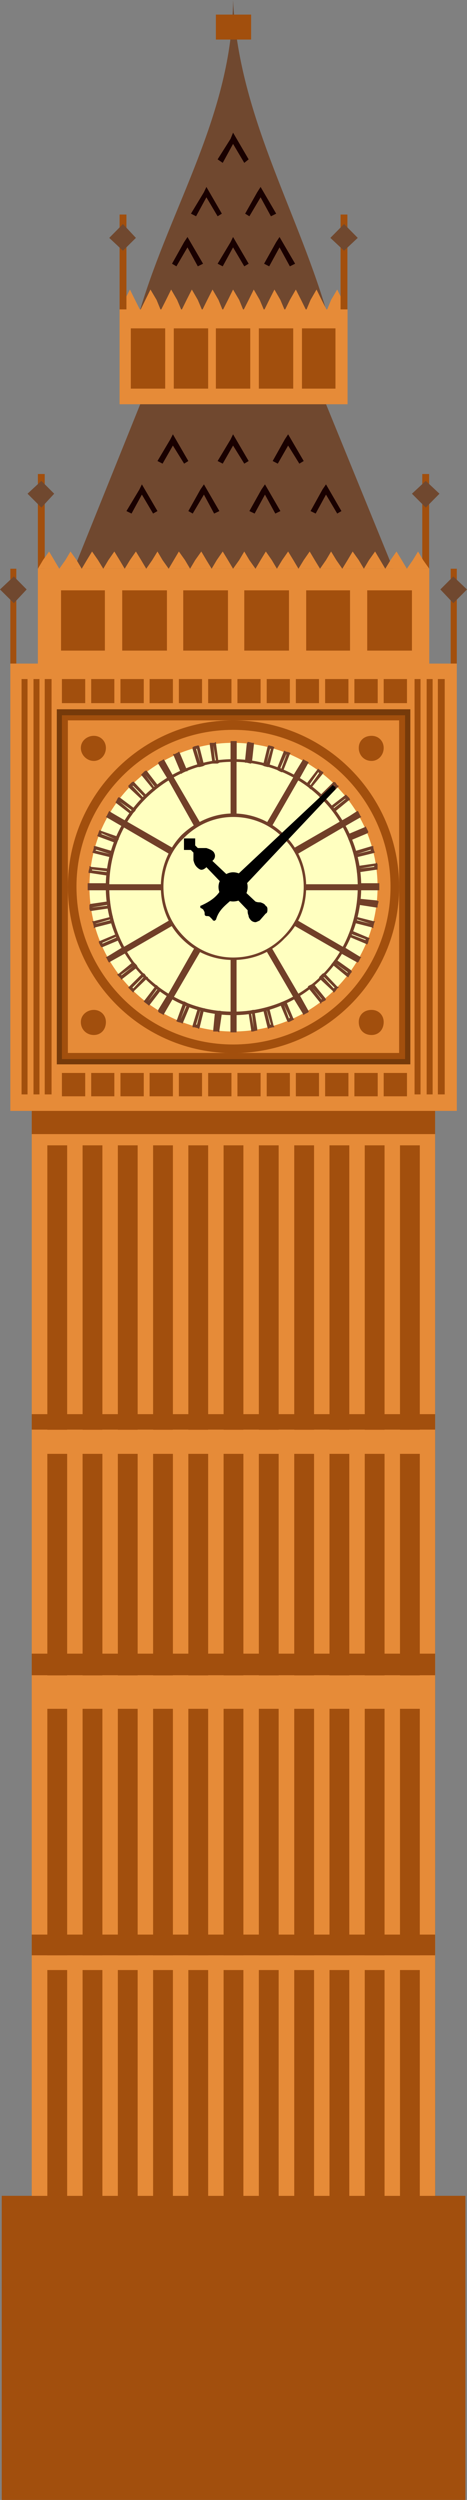 <svg width="32.06" height="171.3" viewBox="0 0 32.06 171.3" xmlns="http://www.w3.org/2000/svg" xmlns:xlink="http://www.w3.org/1999/xlink" xml:space="preserve" overflow="hidden"><rect x="0" y="0" width="32.06" height="171.3" fill="#808080" stroke="none"/><defs></defs><g><rect x="2.6" y="32.48" width="0.47" height="6.5" fill="#A24F0D" fill-rule="evenodd" clip-rule="evenodd"/><rect x="28.99" y="32.48" width="0.47" height="6.5" fill="#A24F0D" fill-rule="evenodd" clip-rule="evenodd"/><rect x="0.71" y="38.97" width="0.41" height="6.5" fill="#A24F0D" fill-rule="evenodd" clip-rule="evenodd"/><rect x="30.94" y="38.97" width="0.42" height="6.5" fill="#A24F0D" fill-rule="evenodd" clip-rule="evenodd"/><path d="M0 40.39 0.95 39.5 1.83 40.39 0.95 41.33Z" fill="#70482F" fill-rule="evenodd" clip-rule="evenodd"/><path d="M30.23 40.39 31.12 39.5 32.06 40.39 31.12 41.33Z" fill="#70482F" fill-rule="evenodd" clip-rule="evenodd"/><path d="M28.28 33.83 29.23 32.95 30.17 33.83 29.23 34.78Z" fill="#70482F" fill-rule="evenodd" clip-rule="evenodd"/><path d="M1.89 33.83 2.84 32.95 3.72 33.83 2.84 34.78Z" fill="#70482F" fill-rule="evenodd" clip-rule="evenodd"/><rect x="2.18" y="76.11" width="27.69" height="74.34" fill="#A24F0D" fill-rule="evenodd" clip-rule="evenodd"/><rect x="0.71" y="45.47" width="30.65" height="30.65" fill="#E68B38" fill-rule="evenodd" clip-rule="evenodd"/><rect x="3.9" y="48.6" width="24.27" height="24.33" fill="#763A0A" fill-rule="evenodd" clip-rule="evenodd"/><rect x="2.6" y="38.97" width="26.87" height="6.55" fill="#E68B38" fill-rule="evenodd" clip-rule="evenodd"/><rect x="4.25" y="49.01" width="23.56" height="23.56" fill="#A24F0D" fill-rule="evenodd" clip-rule="evenodd"/><path d="M9.63 27.69 22.38 27.69 26.99 38.97 5.08 38.97Z" fill="#70482F" fill-rule="evenodd" clip-rule="evenodd"/><rect x="8.21" y="21.2" width="15.65" height="6.5" fill="#E68B38" fill-rule="evenodd" clip-rule="evenodd"/><path d="M16 0C16.35 7.73 20.25 14.11 22.38 21.2 18.13 21.2 13.88 21.2 9.63 21.2 11.75 14.11 15.94 7.79 16 0L16 0Z" fill="#70482F" fill-rule="evenodd" clip-rule="evenodd"/><rect x="4.66" y="49.36" width="22.74" height="22.79" fill="#E68B38" fill-rule="evenodd" clip-rule="evenodd"/><path d="M16 72.16C22.32 72.16 27.4 67.08 27.4 60.76 27.4 54.5 22.32 49.36 16 49.36 9.74 49.36 4.66 54.5 4.66 60.76 4.66 67.08 9.74 72.16 16 72.16L16 72.16Z" fill="#A24F0D" fill-rule="evenodd" clip-rule="evenodd"/><path d="M16 71.57C21.96 71.57 26.81 66.73 26.81 60.76 26.81 54.86 21.97 50.01 16 50.01 10.09 50.01 5.25 54.85 5.25 60.76 5.26 66.73 10.1 71.57 16 71.57L16 71.57Z" fill="#E68B38" fill-rule="evenodd" clip-rule="evenodd"/><path d="M16 70.68C21.49 70.68 25.92 66.25 25.92 60.76 25.92 55.33 21.49 50.9 16 50.9 10.57 50.9 6.14 55.33 6.14 60.76 6.14 66.25 10.57 70.68 16 70.68L16 70.68Z" fill="#FFFFC0" fill-rule="evenodd" clip-rule="evenodd"/><path d="M25.51 52.14C25.98 52.14 26.34 51.73 26.34 51.25 26.34 50.78 25.99 50.42 25.51 50.42 24.98 50.42 24.63 50.77 24.63 51.25 24.63 51.73 24.98 52.14 25.51 52.14L25.51 52.14Z" fill="#A24F0D" fill-rule="evenodd" clip-rule="evenodd"/><path d="M6.44 52.14C6.91 52.14 7.27 51.73 7.27 51.25 7.27 50.78 6.91 50.42 6.44 50.42 5.97 50.42 5.55 50.77 5.55 51.25 5.55 51.73 5.96 52.14 6.44 52.14L6.44 52.14Z" fill="#A24F0D" fill-rule="evenodd" clip-rule="evenodd"/><path d="M25.51 70.92C25.98 70.92 26.34 70.57 26.34 70.03 26.34 69.56 25.99 69.2 25.51 69.2 24.98 69.2 24.63 69.55 24.63 70.03 24.63 70.56 24.98 70.92 25.51 70.92L25.51 70.92Z" fill="#A24F0D" fill-rule="evenodd" clip-rule="evenodd"/><path d="M6.44 70.92C6.91 70.92 7.27 70.57 7.27 70.03 7.27 69.56 6.91 69.2 6.44 69.2 5.97 69.2 5.55 69.55 5.55 70.03 5.55 70.56 5.96 70.92 6.44 70.92L6.44 70.92Z" fill="#A24F0D" fill-rule="evenodd" clip-rule="evenodd"/><path d="M16 55.74C17.42 55.74 18.66 56.33 19.54 57.22L19.54 57.22 19.54 57.22C20.49 58.16 21.02 59.4 21.02 60.76 21.02 62.18 20.49 63.42 19.54 64.3L19.54 64.3 19.54 64.3C18.65 65.24 17.41 65.78 16 65.78 14.64 65.78 13.4 65.25 12.46 64.3L12.46 64.3 12.46 64.3C11.57 63.41 11.04 62.17 11.04 60.76 11.04 59.4 11.57 58.16 12.46 57.22L12.46 57.22 12.46 57.22C13.4 56.33 14.64 55.74 16 55.74L16 55.74ZM19.43 57.4C18.55 56.51 17.36 55.98 16.01 55.98 14.71 55.98 13.53 56.51 12.64 57.4L12.64 57.4C11.75 58.23 11.22 59.47 11.22 60.76 11.22 62.12 11.75 63.3 12.64 64.19L12.64 64.19C13.52 65.08 14.71 65.61 16.01 65.61 17.37 65.61 18.55 65.08 19.43 64.19L19.43 64.19C20.32 63.3 20.85 62.12 20.85 60.76 20.85 59.46 20.31 58.22 19.43 57.4L19.43 57.4ZM13.34 51.14 13.58 51.08 13.64 51.08 13.7 51.2 14 52.38 14.06 52.44 13.94 52.5 13.7 52.56 13.58 52.56 13.58 52.5 13.22 51.32 13.22 51.2 13.34 51.14ZM13.52 51.31 13.46 51.31 13.76 52.31 13.76 52.31 13.52 51.31ZM10.92 52.2 11.16 52.08 11.22 52.02 11.28 52.08 11.87 53.14 11.93 53.26 11.87 53.32 11.63 53.44 11.57 53.5 11.51 53.38 10.86 52.32 10.86 52.26 10.92 52.2ZM11.16 52.32 11.1 52.32 11.63 53.21 11.69 53.21 11.16 52.32ZM8.86 53.79 9.04 53.61 9.16 53.55 9.22 53.61 10.05 54.49 10.17 54.55 10.05 54.61 9.92 54.8 9.8 54.92 9.74 54.8 8.85 53.97 8.8 53.85 8.86 53.79ZM9.15 53.85 9.09 53.85 9.8 54.62 9.86 54.56 9.15 53.85ZM7.32 55.92 7.44 55.68 7.5 55.56 7.56 55.62 8.62 56.27 8.74 56.33 8.68 56.39 8.56 56.63 8.5 56.69 8.44 56.63 7.38 56.04 7.26 55.98 7.32 55.92ZM7.56 55.86 7.56 55.92 8.45 56.39 8.45 56.39 7.56 55.86ZM6.38 58.34 6.44 58.1 6.44 57.98 6.56 57.98 7.74 58.33 7.8 58.33 7.8 58.45 7.74 58.69 7.74 58.75 7.62 58.75 6.44 58.46 6.32 58.4 6.38 58.34ZM6.61 58.22 6.55 58.28 7.55 58.52 7.55 58.52 6.61 58.22ZM6.02 60.88 6.02 60.64 6.02 60.52 6.14 60.52 7.38 60.52 7.5 60.52 7.5 60.64 7.5 60.88 7.5 61 7.38 61 6.14 61 6.02 61 6.02 60.88ZM6.26 60.76 6.26 60.82 7.27 60.82 7.27 60.76 6.26 60.76ZM6.44 63.48 6.38 63.24 6.32 63.12 6.44 63.12 7.62 62.82 7.74 62.76 7.74 62.88 7.8 63.12 7.8 63.18 7.74 63.24 6.56 63.54 6.44 63.6 6.44 63.48ZM6.55 63.3 6.61 63.3 7.56 63.06 7.56 63 6.55 63.3ZM7.44 65.9 7.32 65.66 7.26 65.6 7.38 65.54 8.44 64.89 8.5 64.83 8.56 64.95 8.68 65.13 8.74 65.25 8.62 65.31 7.56 65.9 7.5 65.96 7.44 65.9ZM7.56 65.66 7.56 65.66 8.45 65.19 8.45 65.13 7.56 65.66ZM9.03 67.9 8.85 67.72 8.8 67.67 8.86 67.61 9.75 66.73 9.81 66.67 9.93 66.73 10.05 66.91 10.17 66.97 10.05 67.09 9.21 67.9 9.15 68.02 9.03 67.9ZM9.09 67.67 9.15 67.73 9.86 66.96 9.8 66.96 9.09 67.67ZM11.16 69.5 10.92 69.38 10.86 69.32 10.86 69.2 11.51 68.14 11.57 68.08 11.63 68.14 11.87 68.26 11.93 68.32 11.87 68.38 11.28 69.44 11.22 69.56 11.16 69.5ZM11.1 69.26 11.16 69.26 11.69 68.38 11.63 68.38 11.1 69.26ZM13.58 70.45 13.34 70.39 13.22 70.39 13.22 70.27 13.58 69.09 13.58 68.97 13.7 69.03 13.94 69.09 14.06 69.09 14 69.21 13.71 70.39 13.65 70.51 13.58 70.45ZM13.46 70.21 13.52 70.21 13.76 69.26 13.76 69.2 13.46 70.21ZM16.12 70.74 15.88 70.74 15.82 70.74 15.82 70.68 15.82 69.44 15.82 69.32 15.88 69.32 16.12 69.32 16.24 69.32 16.24 69.44 16.24 70.68 16.24 70.74 16.12 70.74ZM16 70.56 16.06 70.56 16.06 69.56 16 69.56 16 70.56ZM18.72 70.39 18.48 70.45 18.42 70.51 18.36 70.39 18.07 69.21 18.01 69.09 18.13 69.09 18.37 69.03 18.49 68.97 18.49 69.09 18.78 70.27 18.84 70.39 18.72 70.39ZM18.54 70.21 18.6 70.21 18.31 69.21 18.31 69.27 18.54 70.21ZM21.14 69.38 20.9 69.5 20.84 69.56 20.78 69.44 20.13 68.38 20.13 68.32 20.19 68.26 20.43 68.14 20.49 68.08 20.55 68.14 21.14 69.2 21.2 69.32 21.14 69.38ZM20.9 69.26 20.96 69.26 20.43 68.38 20.37 68.38 20.9 69.26ZM23.15 67.73 23.03 67.91 22.91 68.03 22.85 67.91 21.96 67.08 21.9 66.96 21.96 66.9 22.14 66.72 22.26 66.66 22.32 66.72 23.15 67.6 23.27 67.66 23.15 67.73ZM22.91 67.73 22.97 67.67 22.26 66.96 22.2 66.96 22.91 67.73ZM24.74 65.66 24.62 65.9 24.56 65.96 24.44 65.9 23.38 65.31 23.32 65.25 23.38 65.19 23.5 64.95 23.56 64.83 23.62 64.89 24.68 65.54 24.8 65.6 24.74 65.66ZM24.51 65.66 24.51 65.66 23.62 65.13 23.62 65.19 24.51 65.66ZM25.69 63.24 25.63 63.48 25.63 63.6 25.51 63.54 24.33 63.24 24.21 63.18 24.27 63.12 24.33 62.88 24.33 62.76 24.45 62.82 25.63 63.12 25.75 63.12 25.69 63.24ZM25.45 63.3 25.45 63.3 24.51 63 24.51 63.06 25.45 63.3ZM26.04 60.64 26.04 60.88 26.04 61 25.92 61 24.68 61 24.56 61 24.56 60.88 24.56 60.64 24.56 60.52 24.68 60.52 25.92 60.52 26.04 60.52 26.04 60.64ZM25.81 60.82 25.81 60.76 24.81 60.76 24.81 60.82 25.81 60.82ZM25.63 58.1 25.69 58.34 25.75 58.4 25.63 58.46 24.45 58.75 24.33 58.75 24.33 58.69 24.27 58.45 24.21 58.33 24.33 58.33 25.51 57.98 25.63 57.98 25.63 58.1ZM25.45 58.28 25.45 58.22 24.5 58.52 24.5 58.52 25.45 58.28ZM24.63 55.68 24.75 55.92 24.81 55.98 24.69 56.04 23.63 56.63 23.57 56.69 23.51 56.63 23.39 56.39 23.33 56.33 23.45 56.27 24.45 55.62 24.57 55.56 24.63 55.68ZM24.51 55.92 24.51 55.86 23.62 56.39 23.62 56.39 24.51 55.92ZM23.03 53.62 23.15 53.8 23.27 53.86 23.15 53.98 22.32 54.81 22.26 54.93 22.14 54.81 21.96 54.63 21.9 54.57 21.96 54.51 22.85 53.63 22.91 53.57 23.03 53.62ZM22.97 53.85 22.91 53.85 22.2 54.56 22.26 54.62 22.97 53.85ZM20.9 52.08 21.14 52.2 21.2 52.26 21.14 52.32 20.55 53.38 20.49 53.5 20.43 53.44 20.19 53.32 20.13 53.26 20.13 53.14 20.78 52.08 20.84 52.02 20.9 52.08ZM20.96 52.32 20.9 52.32 20.37 53.21 20.43 53.21 20.96 52.32ZM18.48 51.08 18.72 51.14 18.84 51.2 18.78 51.32 18.49 52.5 18.49 52.56 18.37 52.56 18.13 52.5 18.01 52.44 18.07 52.38 18.36 51.2 18.42 51.08 18.48 51.08ZM18.6 51.31 18.54 51.31 18.3 52.31 18.3 52.31 18.6 51.31ZM11.99 51.67 12.23 51.55 12.29 51.49 12.35 51.61 12.82 52.73 12.88 52.85 12.76 52.85 12.52 52.97 12.46 53.03 12.4 52.91 11.93 51.79 11.87 51.67 11.99 51.67ZM12.16 51.79 12.16 51.79 12.57 52.74 12.57 52.74 12.16 51.79ZM9.74 53.03 9.92 52.85 10.04 52.79 10.1 52.85 10.87 53.85 10.93 53.91 10.81 53.97 10.63 54.15 10.57 54.21 10.51 54.09 9.74 53.15 9.68 53.09 9.74 53.03ZM9.98 53.09 9.98 53.09 10.57 53.92 10.63 53.92 9.98 53.09ZM7.97 54.92 8.09 54.68 8.15 54.62 8.27 54.68 9.22 55.39 9.34 55.45 9.28 55.57 9.1 55.75 9.04 55.87 8.98 55.8 7.98 55.03 7.92 54.97 7.97 54.92ZM8.21 54.92 8.21 54.92 8.98 55.57 9.04 55.51 8.21 54.92ZM6.73 57.16 6.79 56.98 6.85 56.86 6.91 56.92 8.09 57.33 8.15 57.39 8.15 57.51 8.03 57.69 8.03 57.81 7.91 57.75 6.79 57.34 6.67 57.28 6.73 57.16ZM6.97 57.1 6.97 57.16 7.91 57.51 7.91 57.51 6.97 57.1ZM6.08 59.7 6.14 59.46 6.14 59.34 6.26 59.4 7.44 59.52 7.56 59.52 7.56 59.64 7.5 59.88 7.5 60 7.38 60 6.2 59.82 6.08 59.82 6.08 59.7ZM6.32 59.58 6.32 59.64 7.33 59.76 7.33 59.7 6.32 59.58ZM6.14 62.3 6.14 62.06 6.14 62 6.2 61.94 7.44 61.76 7.56 61.76 7.56 61.88 7.56 62.12 7.62 62.24 7.5 62.24 6.26 62.42 6.2 62.42 6.14 62.3ZM6.32 62.18 6.38 62.18 7.38 62.06 7.38 62 6.32 62.18ZM6.91 64.83 6.79 64.6 6.79 64.48 6.85 64.48 7.97 64.01 8.09 63.95 8.09 64.01 8.21 64.25 8.27 64.37 8.15 64.43 7.03 64.9 6.97 64.9 6.91 64.83ZM7.03 64.6 7.03 64.66 7.97 64.25 7.97 64.19 7.03 64.6ZM8.27 67.02 8.09 66.84 8.03 66.78 8.15 66.72 9.09 65.95 9.15 65.89 9.21 65.95 9.39 66.13 9.45 66.25 9.39 66.31 8.39 67.08 8.33 67.14 8.27 67.02ZM8.33 66.78 8.33 66.84 9.16 66.19 9.16 66.19 8.33 66.78ZM10.16 68.85 9.92 68.67 9.86 68.61 9.92 68.55 10.69 67.55 10.75 67.49 10.81 67.55 10.99 67.73 11.11 67.79 11.05 67.85 10.28 68.85 10.22 68.91 10.16 68.85ZM10.16 68.62 10.16 68.62 10.81 67.79 10.75 67.79 10.16 68.62ZM12.46 70.09 12.22 70.03 12.1 69.97 12.16 69.85 12.57 68.73 12.63 68.61 12.75 68.67 12.99 68.79 13.05 68.79 13.05 68.91 12.58 70.03 12.52 70.15 12.46 70.09ZM12.4 69.85 12.4 69.85 12.81 68.91 12.75 68.91 12.4 69.85ZM14.94 70.68 14.7 70.68 14.64 70.68 14.64 70.56 14.76 69.32 14.82 69.26 14.88 69.26 15.12 69.26 15.24 69.32 15.24 69.38 15.06 70.62 15.06 70.74 14.94 70.68ZM14.88 70.5 14.88 70.5 15 69.5 15 69.5 14.88 70.5ZM17.6 70.62 17.36 70.68 17.24 70.68 17.24 70.56 17.06 69.38 17 69.26 17.12 69.26 17.36 69.2 17.48 69.2 17.48 69.32 17.66 70.5 17.66 70.62 17.6 70.62ZM17.42 70.45 17.42 70.45 17.3 69.45 17.24 69.45 17.42 70.45ZM20.08 69.91 19.84 70.03 19.78 70.03 19.72 69.97 19.25 68.85 19.19 68.73 19.31 68.67 19.49 68.61 19.61 68.55 19.67 68.67 20.14 69.79 20.2 69.85 20.08 69.91ZM19.84 69.79 19.9 69.73 19.49 68.85 19.49 68.85 19.84 69.79ZM22.32 68.56 22.08 68.68 22.02 68.8 21.96 68.68 21.19 67.73 21.13 67.61 21.19 67.55 21.43 67.43 21.49 67.37 21.55 67.43 22.32 68.38 22.38 68.5 22.32 68.56ZM22.08 68.5 22.08 68.44 21.43 67.67 21.43 67.67 22.08 68.5ZM24.09 66.67 23.97 66.85 23.91 66.97 23.8 66.9 22.86 66.13 22.74 66.07 22.8 66.01 22.98 65.77 23.04 65.71 23.1 65.77 24.1 66.48 24.16 66.6 24.09 66.67ZM23.86 66.67 23.86 66.61 23.03 66.02 23.03 66.02 23.86 66.67ZM25.33 64.36 25.27 64.6 25.21 64.72 25.09 64.66 23.97 64.19 23.91 64.19 23.91 64.07 24.03 63.83 24.03 63.77 24.15 63.77 25.27 64.24 25.39 64.3 25.33 64.36ZM25.1 64.42 25.1 64.36 24.15 64.01 24.15 64.07 25.1 64.42ZM25.98 61.82 25.92 62.06 25.92 62.18 25.8 62.18 24.63 62 24.51 62 24.51 61.88 24.57 61.64 24.57 61.58 24.63 61.58 25.87 61.7 25.99 61.76 25.99 61.82ZM25.75 61.94 25.75 61.94 24.75 61.82 24.75 61.82 25.75 61.94ZM25.92 59.23 25.92 59.47 25.92 59.59 25.86 59.59 24.62 59.77 24.5 59.77 24.5 59.7 24.5 59.46 24.44 59.34 24.56 59.34 25.8 59.16 25.86 59.1 25.92 59.23ZM25.69 59.4 25.69 59.34 24.69 59.52 24.69 59.52 25.69 59.4ZM25.16 56.74 25.28 56.98 25.28 57.04 25.22 57.1 24.1 57.57 23.98 57.63 23.92 57.51 23.86 57.27 23.8 57.21 23.92 57.15 25.04 56.68 25.1 56.62 25.16 56.74ZM25.04 56.92 25.04 56.92 24.09 57.33 24.09 57.33 25.04 56.92ZM23.8 54.5 23.98 54.68 24.04 54.8 23.92 54.86 22.98 55.63 22.92 55.69 22.86 55.57 22.68 55.39 22.62 55.33 22.68 55.27 23.68 54.5 23.74 54.44 23.8 54.5ZM23.74 54.74 23.68 54.74 22.91 55.33 22.91 55.39 23.74 54.74ZM21.91 52.73 22.09 52.85 22.21 52.91 22.15 53.03 21.38 53.97 21.32 54.09 21.26 54.03 21.08 53.85 20.96 53.79 21.02 53.73 21.79 52.73 21.85 52.67 21.91 52.73ZM21.91 52.97 21.85 52.91 21.26 53.74 21.32 53.8 21.91 52.97ZM19.6 51.49 19.84 51.55 19.96 51.61 19.9 51.67 19.43 52.85 19.43 52.91 19.31 52.91 19.07 52.79 19.01 52.73 19.01 52.67 19.48 51.49 19.54 51.43 19.6 51.49ZM19.66 51.73 19.66 51.67 19.25 52.62 19.31 52.68 19.66 51.73ZM17.07 50.84 17.31 50.9 17.43 50.9 17.43 51.02 17.3 52.2 17.24 52.32 17.18 52.32 16.94 52.26 16.82 52.26 16.82 52.14 16.94 50.96 17 50.84 17.07 50.84ZM17.18 51.08 17.18 51.08 17.06 52.08 17.06 52.08 17.18 51.08ZM14.47 50.9 14.71 50.9 14.83 50.84 14.83 50.96 15 52.2 15.06 52.26 14.94 52.32 14.7 52.32 14.58 52.32 14.58 52.26 14.4 51.02 14.4 50.9 14.47 50.9ZM14.64 51.08 14.64 51.08 14.76 52.14 14.82 52.08 14.64 51.08ZM15.89 50.78 16.13 50.78 16.25 50.78 16.25 50.9 16.25 52.14 16.25 52.2 16.13 52.2 15.89 52.2 15.83 52.2 15.83 52.14 15.83 50.9 15.83 50.78 15.89 50.78ZM16.06 51.02 16 51.02 16 52.02 16.06 52.02 16.06 51.02Z" fill="#713F28"/><path d="M16 52.02C18.42 52.02 20.61 53.02 22.2 54.56 23.8 56.16 24.8 58.34 24.8 60.76 24.8 63.18 23.8 65.37 22.2 66.96 20.61 68.56 18.42 69.56 16 69.56 13.58 69.56 11.39 68.56 9.86 66.96 8.26 65.37 7.26 63.18 7.26 60.76 7.26 58.34 8.26 56.16 9.86 54.56 11.4 53.03 13.58 52.02 16 52.02L16 52.02ZM22.08 54.74C20.55 53.2 18.37 52.2 16 52.2 13.63 52.2 11.51 53.21 9.98 54.74 8.44 56.27 7.5 58.4 7.5 60.76 7.5 63.12 8.44 65.31 9.98 66.84 11.52 68.38 13.64 69.32 16 69.32 18.36 69.32 20.55 68.38 22.08 66.84 23.62 65.3 24.56 63.12 24.56 60.76 24.56 58.4 23.62 56.27 22.08 54.74L22.08 54.74Z" fill="#713F28"/><path d="M3.37 37.79 3.72 38.38 4.07 38.97 4.49 38.38 4.84 37.79 5.26 38.38 5.61 38.97 5.96 38.38 6.32 37.79 6.73 38.38 7.09 38.97 7.44 38.38 7.85 37.79 8.21 38.38 8.56 38.97 8.92 38.38 9.33 37.79 9.69 38.38 10.04 38.97 10.45 38.38 10.81 37.79 11.16 38.38 11.58 38.97 11.93 38.38 12.28 37.79 12.7 38.38 13.05 38.97 13.4 38.38 13.82 37.79 14.17 38.38 14.53 38.97 14.88 38.38 15.29 37.79 15.65 38.38 16 38.97 16.42 38.38 16.77 37.79 17.12 38.38 17.54 38.97 17.89 38.38 18.25 37.79 18.66 38.38 19.01 38.97 19.37 38.38 19.78 37.79 20.14 38.38 20.49 38.97 20.85 38.38 21.26 37.79 21.61 38.38 21.97 38.97 22.38 38.38 22.73 37.79 23.09 38.38 23.5 38.97 23.86 38.38 24.21 37.79 24.63 38.38 24.98 38.97 25.33 38.38 25.75 37.79 26.1 38.38 26.45 38.97 26.81 38.38 27.22 37.79 27.58 38.38 27.93 38.97 28.34 38.38 28.7 37.79 29.05 38.38 29.47 38.97 28.7 38.97 27.99 38.97 27.93 38.97 27.22 38.97 26.45 38.97 26.45 38.97 25.75 38.97 24.98 38.97 24.98 38.97 24.21 38.97 23.5 38.97 23.44 38.97 22.73 38.97 22.02 38.97 21.97 38.97 21.26 38.97 20.49 38.97 20.49 38.97 19.78 38.97 19.01 38.97 19.01 38.97 18.25 38.97 17.54 38.97 17.48 38.97 16.77 38.97 16.06 38.97 16 38.97 15.29 38.97 14.53 38.97 14.53 38.97 13.82 38.97 13.05 38.97 13.05 38.97 12.28 38.97 11.58 38.97 11.58 38.97 10.81 38.97 10.1 38.97 10.04 38.97 9.33 38.97 8.56 38.97 8.56 38.97 7.85 38.97 7.09 38.97 7.09 38.97 6.32 38.97 5.61 38.97 5.61 38.97 4.84 38.97 4.13 38.97 4.07 38.97 3.37 38.97 2.6 38.97 2.95 38.38Z" fill="#E68B38" fill-rule="evenodd" clip-rule="evenodd"/><path d="M8.92 19.84 9.27 20.55 9.63 21.26 9.98 20.55 10.33 19.84 10.75 20.55 11.04 21.26 11.4 20.55 11.75 19.84 12.16 20.55 12.46 21.26 12.81 20.55 13.17 19.84 13.58 20.55 13.88 21.26 14.23 20.55 14.59 19.84 15 20.55 15.29 21.26 15.65 20.55 16 19.84 16.42 20.55 16.71 21.26 17.07 20.55 17.42 19.84 17.83 20.55 18.13 21.26 18.48 20.55 18.84 19.84 19.25 20.55 19.55 21.26 19.9 20.55 20.31 19.84 20.67 20.55 21.02 21.26 21.32 20.55 21.73 19.84 22.08 20.55 22.44 21.26 22.73 20.55 23.15 19.84 23.5 20.55 23.86 21.26 23.15 21.26 22.44 21.26 22.38 21.26 21.73 21.26 21.02 21.26 20.96 21.26 20.31 21.26 19.6 21.26 19.55 21.26 18.84 21.26 18.19 21.26 18.13 21.26 17.42 21.26 16.77 21.26 16.71 21.26 16 21.26 15.35 21.26 15.29 21.26 14.59 21.26 13.94 21.26 13.88 21.26 13.17 21.26 12.52 21.26 12.46 21.26 11.75 21.26 11.1 21.26 11.04 21.26 10.33 21.26 9.69 21.26 9.63 21.26 8.92 21.26 8.21 21.26 8.56 20.55Z" fill="#E68B38" fill-rule="evenodd" clip-rule="evenodd"/><rect x="8.21" y="14.7" width="0.47" height="6.5" fill="#A24F0D" fill-rule="evenodd" clip-rule="evenodd"/><rect x="23.38" y="14.7" width="0.47" height="6.5" fill="#A24F0D" fill-rule="evenodd" clip-rule="evenodd"/><path d="M7.5 16.3 8.44 15.35 9.33 16.3 8.44 17.18Z" fill="#70482F" fill-rule="evenodd" clip-rule="evenodd"/><path d="M22.68 16.3 23.62 15.35 24.56 16.3 23.62 17.18Z" fill="#70482F" fill-rule="evenodd" clip-rule="evenodd"/><path d="M14.94 10.92 15.83 9.51 15.83 9.51 16 9.09 17.07 10.92 16.77 11.16 16 9.86 15.29 11.16Z" fill="#190000" fill-rule="evenodd" clip-rule="evenodd"/><path d="M13.11 14.64 14 13.17 14 13.17 14.17 12.81 15.23 14.64 14.94 14.82 14.17 13.52 13.46 14.82Z" fill="#190000" fill-rule="evenodd" clip-rule="evenodd"/><path d="M16.83 14.64 17.66 13.17 17.66 13.17 17.89 12.81 18.96 14.64 18.6 14.82 17.89 13.52 17.12 14.82Z" fill="#190000" fill-rule="evenodd" clip-rule="evenodd"/><path d="M11.81 18.07 12.64 16.59 12.64 16.59 12.87 16.24 13.94 18.07 13.58 18.25 12.87 16.95 12.11 18.25Z" fill="#190000" fill-rule="evenodd" clip-rule="evenodd"/><path d="M14.94 18.07 15.83 16.59 15.83 16.59 16 16.24 17.07 18.07 16.77 18.25 16 16.95 15.29 18.25Z" fill="#190000" fill-rule="evenodd" clip-rule="evenodd"/><path d="M18.13 18.07 18.96 16.59 18.96 16.59 19.19 16.24 20.26 18.07 19.9 18.25 19.19 16.95 18.48 18.25Z" fill="#190000" fill-rule="evenodd" clip-rule="evenodd"/><path d="M10.81 31.59 11.69 30.11 11.69 30.11 11.87 29.76 12.93 31.59 12.64 31.77 11.87 30.53 11.16 31.77Z" fill="#190000" fill-rule="evenodd" clip-rule="evenodd"/><path d="M14.94 31.59 15.83 30.11 15.83 30.11 16 29.76 17.07 31.59 16.77 31.77 16 30.53 15.29 31.77Z" fill="#190000" fill-rule="evenodd" clip-rule="evenodd"/><path d="M18.72 31.59 19.55 30.11 19.55 30.11 19.78 29.76 20.85 31.59 20.55 31.77 19.78 30.53 19.07 31.77Z" fill="#190000" fill-rule="evenodd" clip-rule="evenodd"/><path d="M8.68 35.02 9.57 33.54 9.57 33.54 9.74 33.19 10.81 35.02 10.51 35.19 9.74 33.89 9.03 35.19Z" fill="#190000" fill-rule="evenodd" clip-rule="evenodd"/><path d="M12.93 35.02 13.76 33.54 13.76 33.54 14 33.19 15.06 35.02 14.7 35.19 14 33.89 13.23 35.19Z" fill="#190000" fill-rule="evenodd" clip-rule="evenodd"/><path d="M17.12 35.02 17.95 33.54 17.95 33.54 18.19 33.19 19.25 35.02 18.9 35.19 18.19 33.89 17.48 35.19Z" fill="#190000" fill-rule="evenodd" clip-rule="evenodd"/><path d="M21.32 35.02 22.14 33.54 22.14 33.54 22.38 33.19 23.44 35.02 23.15 35.19 22.38 33.89 21.67 35.19Z" fill="#190000" fill-rule="evenodd" clip-rule="evenodd"/><rect x="4.19" y="40.45" width="3.01" height="4.13" fill="#A24F0D" fill-rule="evenodd" clip-rule="evenodd"/><rect x="8.39" y="40.45" width="3.07" height="4.13" fill="#A24F0D" fill-rule="evenodd" clip-rule="evenodd"/><rect x="12.58" y="40.45" width="3.07" height="4.13" fill="#A24F0D" fill-rule="evenodd" clip-rule="evenodd"/><rect x="16.77" y="40.45" width="3.07" height="4.13" fill="#A24F0D" fill-rule="evenodd" clip-rule="evenodd"/><rect x="21.02" y="40.45" width="3.01" height="4.13" fill="#A24F0D" fill-rule="evenodd" clip-rule="evenodd"/><rect x="25.21" y="40.45" width="3.07" height="4.13" fill="#A24F0D" fill-rule="evenodd" clip-rule="evenodd"/><rect x="0.12" y="150.46" width="31.83" height="20.84" fill="#A24F0D" fill-rule="evenodd" clip-rule="evenodd"/><rect x="2.18" y="77.71" width="27.69" height="72.75" fill="#E68B38" fill-rule="evenodd" clip-rule="evenodd"/><rect x="2.18" y="96.9" width="27.69" height="53.56" fill="#A24F0D" fill-rule="evenodd" clip-rule="evenodd"/><rect x="2.18" y="97.96" width="27.69" height="52.5" fill="#E68B38" fill-rule="evenodd" clip-rule="evenodd"/><rect x="2.18" y="113.31" width="27.69" height="37.14" fill="#A24F0D" fill-rule="evenodd" clip-rule="evenodd"/><rect x="2.18" y="114.79" width="27.69" height="35.67" fill="#E68B38" fill-rule="evenodd" clip-rule="evenodd"/><rect x="2.18" y="132.56" width="27.69" height="17.89" fill="#A24F0D" fill-rule="evenodd" clip-rule="evenodd"/><rect x="2.18" y="133.98" width="27.69" height="16.48" fill="#E68B38" fill-rule="evenodd" clip-rule="evenodd"/><path d="M15.83 50.9 16.24 50.9 16.24 55.86 15.83 55.86 15.83 50.9ZM20.79 52.14 21.14 52.32 18.66 56.63 18.31 56.39 20.79 52.14ZM24.51 55.62 24.69 56.03 20.44 58.51 20.2 58.1 24.51 55.62ZM25.92 60.58 25.92 61 20.96 61 20.96 60.59 25.92 60.59ZM24.68 65.54 24.5 65.9 20.19 63.42 20.43 63.07 24.68 65.54ZM21.14 69.21 20.79 69.45 18.31 65.2 18.66 64.96 21.14 69.21ZM16.24 70.68 15.83 70.68 15.83 65.72 16.24 65.72 16.24 70.68ZM11.28 69.44 10.93 69.2 13.35 64.95 13.76 65.19 11.28 69.44ZM7.56 65.9 7.38 65.54 11.63 63.06 11.87 63.41 7.56 65.9ZM6.14 61 6.14 60.59 11.1 60.59 11.1 61 6.14 61ZM7.38 56.04 7.56 55.63 11.87 58.11 11.63 58.52 7.38 56.04ZM10.92 52.32 11.27 52.14 13.75 56.39 13.34 56.63 10.92 52.32Z" fill="#713F28" fill-rule="evenodd" clip-rule="evenodd"/><rect x="8.98" y="22.5" width="2.36" height="4.13" fill="#A24F0D" fill-rule="evenodd" clip-rule="evenodd"/><rect x="11.93" y="22.5" width="2.36" height="4.13" fill="#A24F0D" fill-rule="evenodd" clip-rule="evenodd"/><rect x="14.82" y="22.5" width="2.36" height="4.13" fill="#A24F0D" fill-rule="evenodd" clip-rule="evenodd"/><rect x="17.77" y="22.5" width="2.36" height="4.13" fill="#A24F0D" fill-rule="evenodd" clip-rule="evenodd"/><rect x="20.73" y="22.5" width="2.3" height="4.13" fill="#A24F0D" fill-rule="evenodd" clip-rule="evenodd"/><rect x="28.46" y="46.53" width="0.41" height="28.46" fill="#A24F0D" fill-rule="evenodd" clip-rule="evenodd"/><rect x="29.29" y="46.53" width="0.41" height="28.46" fill="#A24F0D" fill-rule="evenodd" clip-rule="evenodd"/><rect x="30.06" y="46.53" width="0.47" height="28.46" fill="#A24F0D" fill-rule="evenodd" clip-rule="evenodd"/><rect x="1.48" y="46.53" width="0.41" height="28.46" fill="#A24F0D" fill-rule="evenodd" clip-rule="evenodd"/><rect x="2.3" y="46.53" width="0.41" height="28.46" fill="#A24F0D" fill-rule="evenodd" clip-rule="evenodd"/><rect x="3.07" y="46.53" width="0.47" height="28.46" fill="#A24F0D" fill-rule="evenodd" clip-rule="evenodd"/><rect x="4.25" y="46.53" width="1.6" height="1.65" fill="#A24F0D" fill-rule="evenodd" clip-rule="evenodd"/><rect x="6.26" y="46.53" width="1.59" height="1.65" fill="#A24F0D" fill-rule="evenodd" clip-rule="evenodd"/><rect x="8.27" y="46.53" width="1.6" height="1.65" fill="#A24F0D" fill-rule="evenodd" clip-rule="evenodd"/><rect x="10.27" y="46.53" width="1.6" height="1.65" fill="#A24F0D" fill-rule="evenodd" clip-rule="evenodd"/><rect x="12.28" y="46.53" width="1.59" height="1.65" fill="#A24F0D" fill-rule="evenodd" clip-rule="evenodd"/><rect x="14.29" y="46.53" width="1.6" height="1.65" fill="#A24F0D" fill-rule="evenodd" clip-rule="evenodd"/><rect x="16.3" y="46.53" width="1.59" height="1.65" fill="#A24F0D" fill-rule="evenodd" clip-rule="evenodd"/><rect x="18.31" y="46.53" width="1.59" height="1.65" fill="#A24F0D" fill-rule="evenodd" clip-rule="evenodd"/><rect x="20.31" y="46.53" width="1.59" height="1.65" fill="#A24F0D" fill-rule="evenodd" clip-rule="evenodd"/><rect x="22.32" y="46.53" width="1.6" height="1.65" fill="#A24F0D" fill-rule="evenodd" clip-rule="evenodd"/><rect x="24.33" y="46.53" width="1.6" height="1.65" fill="#A24F0D" fill-rule="evenodd" clip-rule="evenodd"/><rect x="26.34" y="46.53" width="1.6" height="1.65" fill="#A24F0D" fill-rule="evenodd" clip-rule="evenodd"/><rect x="4.25" y="73.52" width="1.6" height="1.6" fill="#A24F0D" fill-rule="evenodd" clip-rule="evenodd"/><rect x="6.26" y="73.52" width="1.59" height="1.6" fill="#A24F0D" fill-rule="evenodd" clip-rule="evenodd"/><rect x="8.27" y="73.52" width="1.6" height="1.6" fill="#A24F0D" fill-rule="evenodd" clip-rule="evenodd"/><rect x="10.27" y="73.52" width="1.6" height="1.6" fill="#A24F0D" fill-rule="evenodd" clip-rule="evenodd"/><rect x="12.28" y="73.52" width="1.59" height="1.6" fill="#A24F0D" fill-rule="evenodd" clip-rule="evenodd"/><rect x="14.29" y="73.52" width="1.6" height="1.6" fill="#A24F0D" fill-rule="evenodd" clip-rule="evenodd"/><rect x="16.3" y="73.52" width="1.59" height="1.6" fill="#A24F0D" fill-rule="evenodd" clip-rule="evenodd"/><rect x="18.31" y="73.52" width="1.59" height="1.6" fill="#A24F0D" fill-rule="evenodd" clip-rule="evenodd"/><rect x="20.31" y="73.52" width="1.59" height="1.6" fill="#A24F0D" fill-rule="evenodd" clip-rule="evenodd"/><rect x="22.32" y="73.52" width="1.6" height="1.6" fill="#A24F0D" fill-rule="evenodd" clip-rule="evenodd"/><rect x="24.33" y="73.52" width="1.6" height="1.6" fill="#A24F0D" fill-rule="evenodd" clip-rule="evenodd"/><rect x="26.34" y="73.52" width="1.6" height="1.6" fill="#A24F0D" fill-rule="evenodd" clip-rule="evenodd"/><rect x="3.25" y="78.48" width="1.36" height="19.49" fill="#A24F0D" fill-rule="evenodd" clip-rule="evenodd"/><rect x="5.67" y="78.48" width="1.36" height="19.49" fill="#A24F0D" fill-rule="evenodd" clip-rule="evenodd"/><rect x="8.09" y="78.48" width="1.36" height="19.49" fill="#A24F0D" fill-rule="evenodd" clip-rule="evenodd"/><rect x="10.51" y="78.48" width="1.36" height="19.49" fill="#A24F0D" fill-rule="evenodd" clip-rule="evenodd"/><rect x="12.93" y="78.48" width="1.36" height="19.49" fill="#A24F0D" fill-rule="evenodd" clip-rule="evenodd"/><rect x="15.35" y="78.48" width="1.36" height="19.49" fill="#A24F0D" fill-rule="evenodd" clip-rule="evenodd"/><rect x="17.77" y="78.48" width="1.36" height="19.49" fill="#A24F0D" fill-rule="evenodd" clip-rule="evenodd"/><rect x="20.2" y="78.48" width="1.36" height="19.49" fill="#A24F0D" fill-rule="evenodd" clip-rule="evenodd"/><rect x="22.62" y="78.48" width="1.36" height="19.49" fill="#A24F0D" fill-rule="evenodd" clip-rule="evenodd"/><rect x="25.04" y="78.48" width="1.36" height="19.49" fill="#A24F0D" fill-rule="evenodd" clip-rule="evenodd"/><rect x="27.46" y="78.48" width="1.36" height="19.49" fill="#A24F0D" fill-rule="evenodd" clip-rule="evenodd"/><rect x="3.25" y="99.62" width="1.36" height="15.18" fill="#A24F0D" fill-rule="evenodd" clip-rule="evenodd"/><rect x="5.67" y="99.62" width="1.36" height="15.18" fill="#A24F0D" fill-rule="evenodd" clip-rule="evenodd"/><rect x="8.09" y="99.62" width="1.36" height="15.18" fill="#A24F0D" fill-rule="evenodd" clip-rule="evenodd"/><rect x="10.51" y="99.62" width="1.36" height="15.18" fill="#A24F0D" fill-rule="evenodd" clip-rule="evenodd"/><rect x="12.93" y="99.62" width="1.36" height="15.18" fill="#A24F0D" fill-rule="evenodd" clip-rule="evenodd"/><rect x="15.35" y="99.62" width="1.36" height="15.18" fill="#A24F0D" fill-rule="evenodd" clip-rule="evenodd"/><rect x="17.77" y="99.62" width="1.36" height="15.18" fill="#A24F0D" fill-rule="evenodd" clip-rule="evenodd"/><rect x="20.2" y="99.62" width="1.36" height="15.18" fill="#A24F0D" fill-rule="evenodd" clip-rule="evenodd"/><rect x="22.62" y="99.62" width="1.36" height="15.18" fill="#A24F0D" fill-rule="evenodd" clip-rule="evenodd"/><rect x="25.04" y="99.62" width="1.36" height="15.18" fill="#A24F0D" fill-rule="evenodd" clip-rule="evenodd"/><rect x="27.46" y="99.62" width="1.36" height="15.18" fill="#A24F0D" fill-rule="evenodd" clip-rule="evenodd"/><rect x="3.25" y="117.09" width="1.36" height="16.89" fill="#A24F0D" fill-rule="evenodd" clip-rule="evenodd"/><rect x="5.67" y="117.09" width="1.36" height="16.89" fill="#A24F0D" fill-rule="evenodd" clip-rule="evenodd"/><rect x="8.09" y="117.09" width="1.36" height="16.89" fill="#A24F0D" fill-rule="evenodd" clip-rule="evenodd"/><rect x="10.51" y="117.09" width="1.36" height="16.89" fill="#A24F0D" fill-rule="evenodd" clip-rule="evenodd"/><rect x="12.93" y="117.09" width="1.36" height="16.89" fill="#A24F0D" fill-rule="evenodd" clip-rule="evenodd"/><rect x="15.35" y="117.09" width="1.36" height="16.89" fill="#A24F0D" fill-rule="evenodd" clip-rule="evenodd"/><rect x="17.77" y="117.09" width="1.36" height="16.89" fill="#A24F0D" fill-rule="evenodd" clip-rule="evenodd"/><rect x="20.2" y="117.09" width="1.36" height="16.89" fill="#A24F0D" fill-rule="evenodd" clip-rule="evenodd"/><rect x="22.62" y="117.09" width="1.36" height="16.89" fill="#A24F0D" fill-rule="evenodd" clip-rule="evenodd"/><rect x="25.04" y="117.09" width="1.36" height="16.89" fill="#A24F0D" fill-rule="evenodd" clip-rule="evenodd"/><rect x="27.46" y="117.09" width="1.36" height="16.89" fill="#A24F0D" fill-rule="evenodd" clip-rule="evenodd"/><rect x="3.25" y="134.99" width="1.36" height="16.89" fill="#A24F0D" fill-rule="evenodd" clip-rule="evenodd"/><rect x="5.67" y="134.99" width="1.36" height="16.89" fill="#A24F0D" fill-rule="evenodd" clip-rule="evenodd"/><rect x="8.09" y="134.99" width="1.36" height="16.89" fill="#A24F0D" fill-rule="evenodd" clip-rule="evenodd"/><rect x="10.51" y="134.99" width="1.36" height="16.89" fill="#A24F0D" fill-rule="evenodd" clip-rule="evenodd"/><rect x="12.93" y="134.99" width="1.36" height="16.89" fill="#A24F0D" fill-rule="evenodd" clip-rule="evenodd"/><rect x="15.35" y="134.99" width="1.36" height="16.89" fill="#A24F0D" fill-rule="evenodd" clip-rule="evenodd"/><rect x="17.77" y="134.99" width="1.36" height="16.89" fill="#A24F0D" fill-rule="evenodd" clip-rule="evenodd"/><rect x="20.2" y="134.99" width="1.36" height="16.89" fill="#A24F0D" fill-rule="evenodd" clip-rule="evenodd"/><rect x="22.62" y="134.99" width="1.36" height="16.89" fill="#A24F0D" fill-rule="evenodd" clip-rule="evenodd"/><rect x="25.04" y="134.99" width="1.36" height="16.89" fill="#A24F0D" fill-rule="evenodd" clip-rule="evenodd"/><rect x="27.46" y="134.99" width="1.36" height="16.89" fill="#A24F0D" fill-rule="evenodd" clip-rule="evenodd"/><rect x="14.82" y="1" width="2.42" height="1.71" fill="#A24F0D" fill-rule="evenodd" clip-rule="evenodd"/><path d="M16 61.77C16.59 61.77 17 61.36 17 60.77 17 60.24 16.59 59.77 16 59.77 15.47 59.77 15 60.24 15 60.77 15 61.35 15.47 61.77 16 61.77L16 61.77Z" fill-rule="evenodd" clip-rule="evenodd"/><path d="M22.91 53.85 22.91 53.85 23.03 53.91C23.03 53.97 23.03 54.03 23.03 54.09L15.83 61.71C15.36 62.12 15 62.42 14.83 63.01 14.77 63.07 14.71 63.13 14.65 63.07 14.65 63.07 14.59 63.07 14.59 63.01 14.53 62.95 14.47 62.89 14.41 62.83L14.41 62.83C14.35 62.77 14.29 62.77 14.17 62.77 14.11 62.77 14.05 62.71 14.05 62.65L14.05 62.65 14.05 62.65C14.05 62.53 14.05 62.47 13.99 62.41 13.99 62.35 13.93 62.29 13.81 62.23 13.75 62.23 13.75 62.17 13.75 62.11 13.75 62.05 13.81 62.05 13.81 62.05L13.81 62.05 13.81 62.05C14.34 61.81 14.81 61.52 15.11 61.05L15.11 61.05 15.11 61.05 22.79 53.85C22.79 53.79 22.91 53.79 22.91 53.85L22.91 53.85Z" fill-rule="evenodd" clip-rule="evenodd"/><path d="M13.34 57.99 13.52 58.17C13.94 58.17 14.35 58.23 14.52 58.41 14.7 58.53 14.7 58.76 14.52 58.88 14.52 58.94 14.46 59 14.4 59L17.47 61.89C17.76 61.89 18 61.95 18.18 62.13 18.3 62.25 18.3 62.42 18.18 62.54 17.94 62.78 17.94 62.78 17.71 63.01 17.59 63.13 17.42 63.13 17.3 63.01 17.12 62.83 17.12 62.6 17.06 62.3L14.17 59.23C14.17 59.23 14.11 59.29 14.05 59.35 13.93 59.47 13.75 59.47 13.58 59.35 13.4 59.17 13.4 58.76 13.34 58.34L13.16 58.1 12.75 58.1 12.75 57.57 13.34 57.57 13.34 57.99Z" fill-rule="evenodd" clip-rule="evenodd"/><path d="M13.4 57.93 13.58 58.11C13.76 58.11 13.99 58.11 14.17 58.11 14.35 58.17 14.52 58.23 14.64 58.35 14.7 58.41 14.76 58.53 14.76 58.64 14.76 58.76 14.7 58.88 14.64 58.93 14.58 58.99 14.58 58.99 14.58 58.99L17.53 61.77C17.65 61.83 17.77 61.83 17.88 61.83 18.06 61.89 18.18 61.95 18.24 62.07L18.24 62.07C18.36 62.13 18.36 62.25 18.36 62.31 18.36 62.43 18.36 62.55 18.24 62.6L18.24 62.6 17.83 63.07 17.83 63.07C17.71 63.13 17.59 63.19 17.54 63.19 17.42 63.19 17.3 63.13 17.24 63.07L17.24 63.07 17.24 63.07 17.24 63.07C17.12 62.95 17.06 62.83 17.06 62.72 17 62.6 17 62.48 17 62.37L14.17 59.42 14.17 59.42C14.05 59.54 13.93 59.6 13.82 59.6 13.76 59.6 13.64 59.54 13.52 59.42L13.52 59.42C13.4 59.3 13.34 59.18 13.28 58.95 13.28 58.77 13.28 58.6 13.28 58.42L13.1 58.24 12.75 58.24 12.63 58.24 12.63 58.1 12.63 57.57 12.63 57.45 12.75 57.45 13.34 57.45 13.4 57.45 13.4 57.57 13.4 57.93ZM13.46 58.28 13.22 58.04 13.22 57.98 13.22 57.98 13.22 57.68 12.87 57.68 12.87 58.03 13.16 58.03 13.22 58.03 13.22 58.03 13.46 58.28 13.46 58.34C13.46 58.58 13.46 58.75 13.52 58.93 13.52 59.05 13.58 59.17 13.7 59.29L13.7 59.29C13.7 59.35 13.76 59.35 13.82 59.35 13.88 59.35 13.94 59.35 14 59.29L14.06 59.23 14.06 59.17 14.12 58.99 14.24 59.11 17.19 62.24 17.19 62.3C17.19 62.42 17.19 62.54 17.25 62.65 17.25 62.77 17.31 62.83 17.37 62.89L17.37 62.95C17.43 62.95 17.49 63.01 17.55 63.01 17.61 63.01 17.67 62.95 17.67 62.95L17.67 62.89 18.14 62.48 18.14 62.48C18.14 62.42 18.2 62.36 18.2 62.3 18.2 62.3 18.14 62.24 18.14 62.18L18.14 62.18 18.14 62.18C18.08 62.12 17.96 62.06 17.9 62.06 17.77 62 17.66 62 17.48 62L17.42 61.94 14.35 59.05 14.17 58.93 14.35 58.87C14.41 58.87 14.47 58.87 14.47 58.81 14.53 58.75 14.53 58.69 14.53 58.63 14.53 58.57 14.53 58.51 14.47 58.45L14.47 58.45C14.41 58.39 14.23 58.33 14.12 58.33 13.94 58.27 13.77 58.27 13.53 58.27L13.46 58.27Z"/></g></svg>